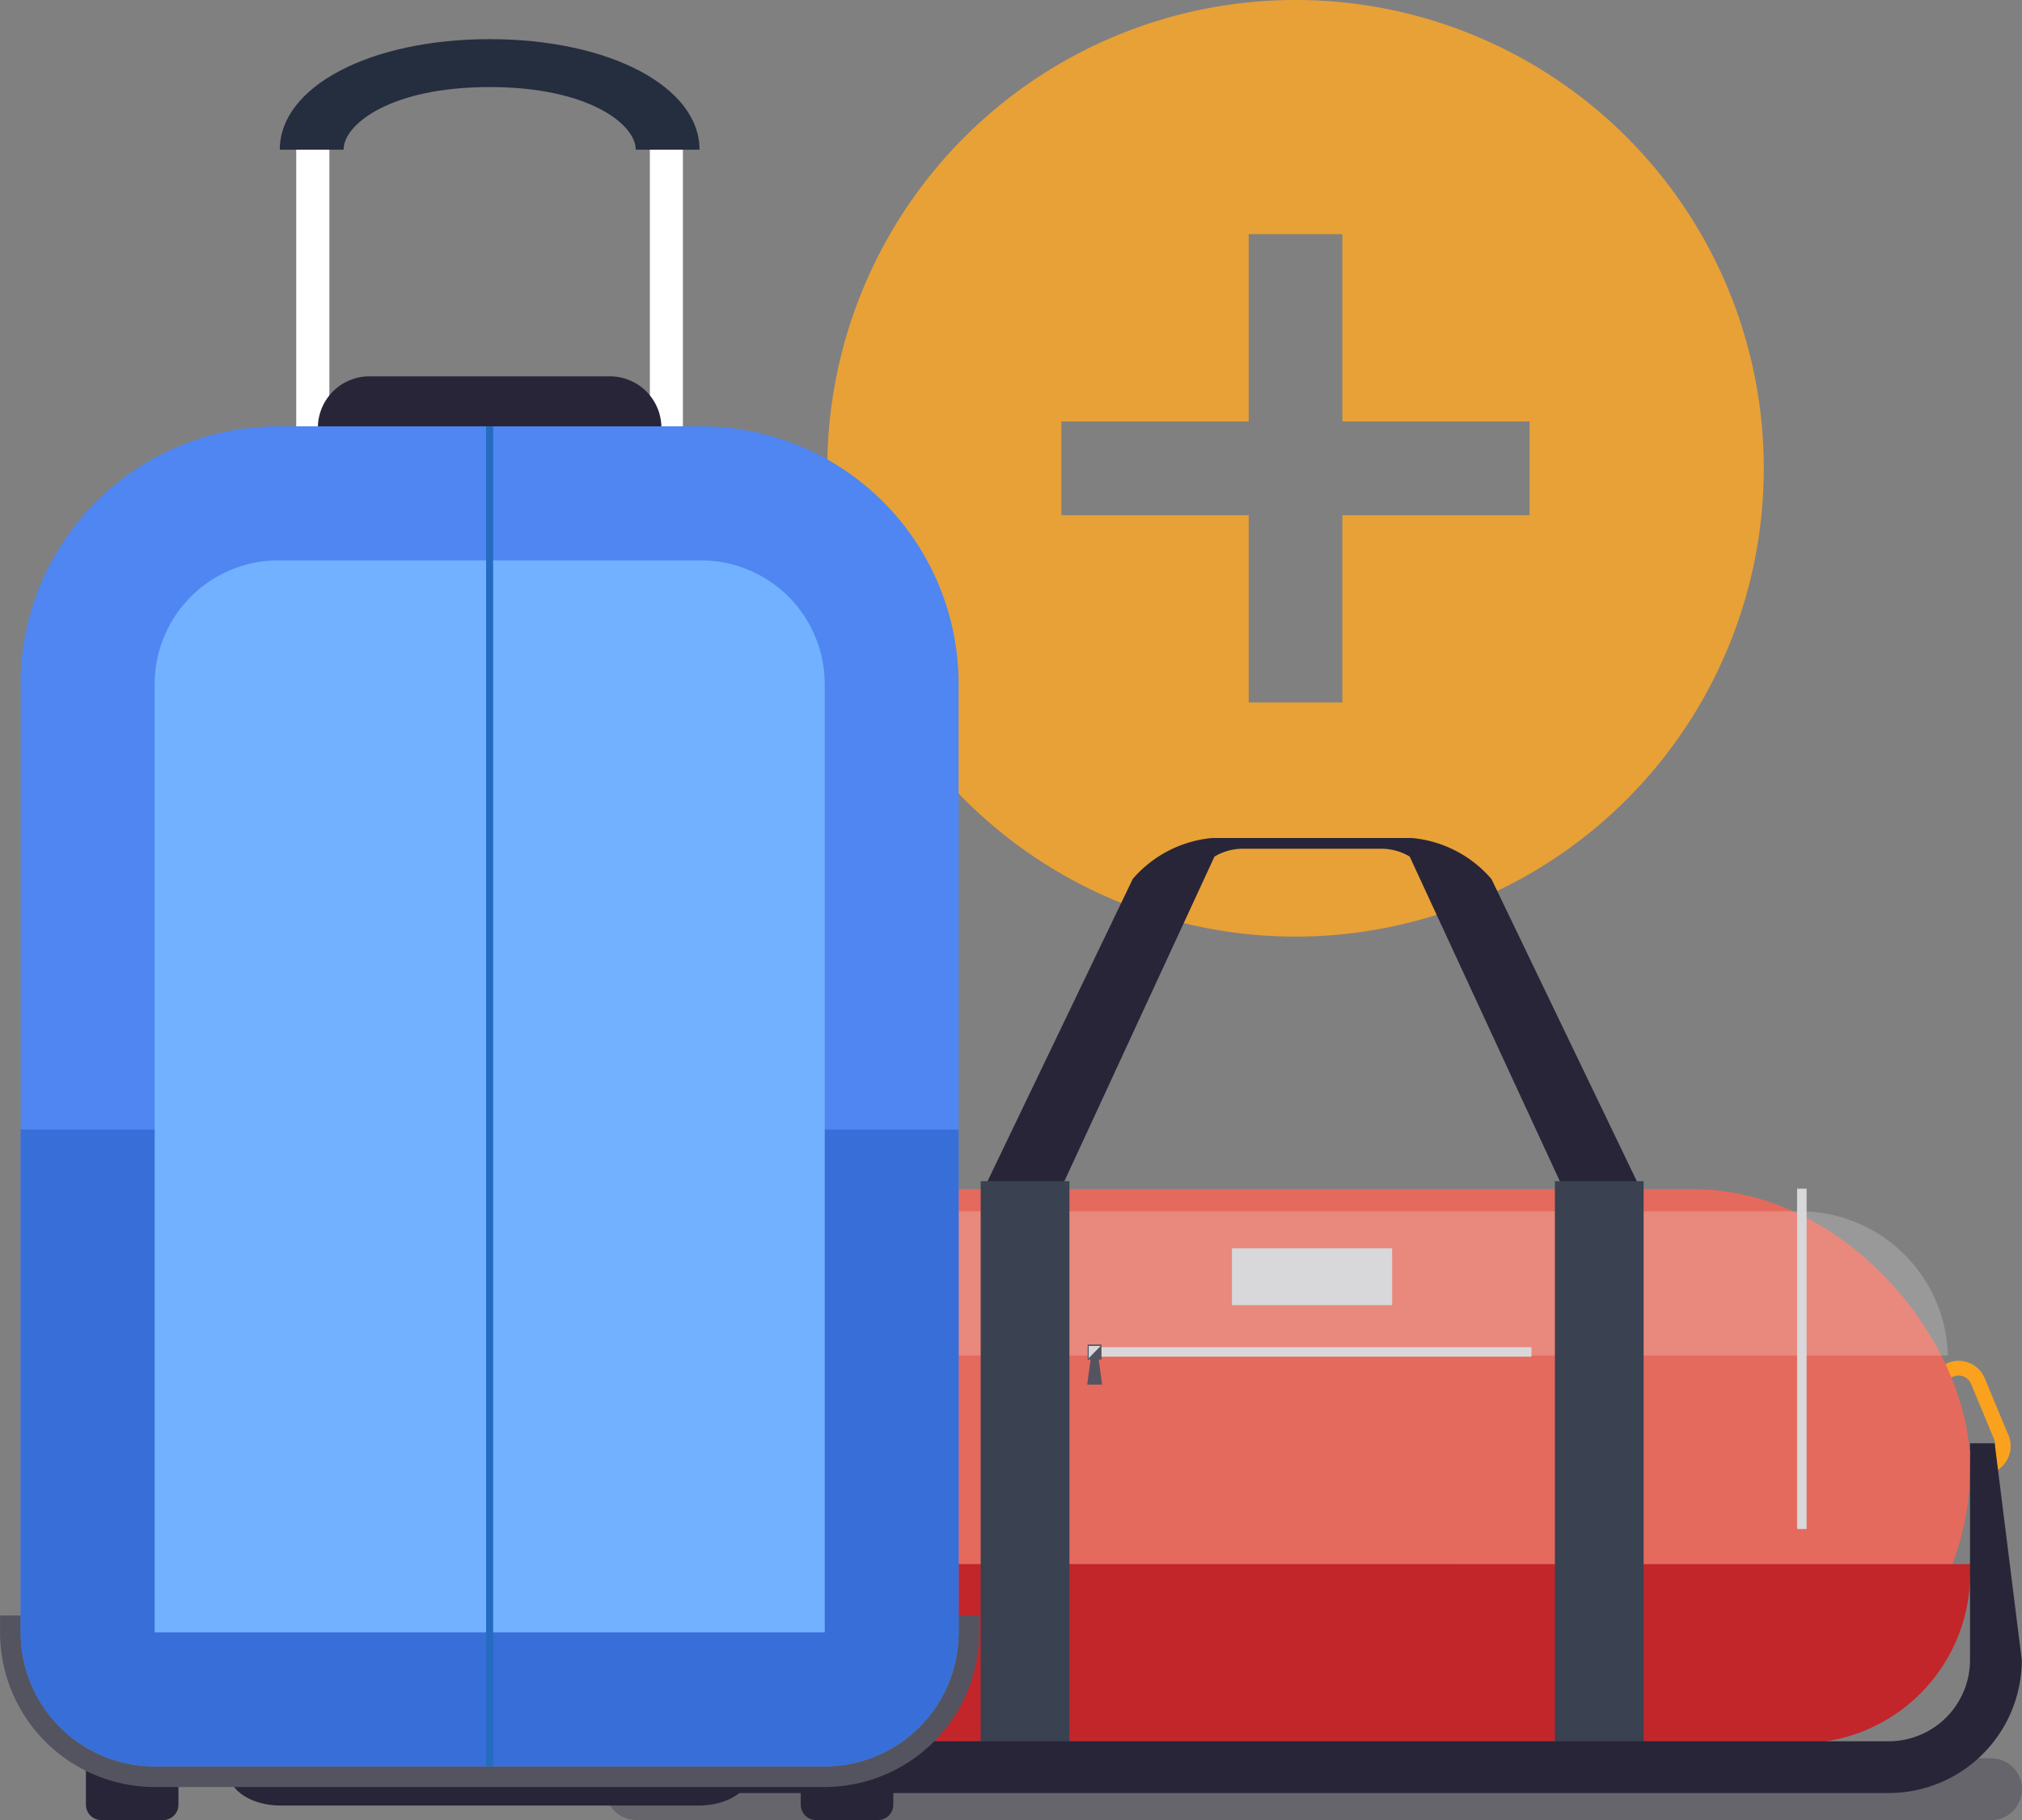 <svg xmlns="http://www.w3.org/2000/svg" width="51.659" height="46.495" viewBox="0 0 51.659 46.495">
    <rect x="0" y="0" width="51.659" height="46.495" fill="#808080" stroke="none"/>
    <defs>
        <clipPath id="sg4sztw86a">
            <path data-name="Rectangle 11640" style="fill:none" d="M0 0h36.277v25.087H0z"/>
        </clipPath>
        <clipPath id="innw8aqseb">
            <path data-name="Rectangle 11633" style="fill:none" d="M0 0h32.488v3.683H0z"/>
        </clipPath>
        <clipPath id="7e8nv7v4kc">
            <path data-name="Rectangle 11638" style="fill:none" d="M0 0h36.191v1.579H0z"/>
        </clipPath>
    </defs>
    <g data-name="Group 38928">
        <path data-name="Path 34014" d="M15.963 4a11.963 11.963 0 1 0 11.964 11.963A11.96 11.96 0 0 0 15.963 4zm5.982 13.16H17.16v4.785h-2.393V17.16H9.982v-2.393h4.785V9.982h2.393v4.785h4.785z" transform="translate(17.135 -4)" style="fill:#e8a136"/>
        <g data-name="Group 38611">
            <g data-name="Group 38610">
                <g data-name="Mask Group 38609" style="clip-path:url(#sg4sztw86a)" transform="translate(15.383 21.408)">
                    <g data-name="Group 38608">
                        <g data-name="Group 38607" style="clip-path:url(#sg4sztw86a)">
                            <path data-name="Path 34001" d="M100.468 39.42a.725.725 0 0 0-.39.946l.588 1.414a.724.724 0 1 0 1.334-.556l-.588-1.414a.724.724 0 0 0-.946-.39m1.185 1.949a.346.346 0 0 1-.639.266l-.588-1.414a.346.346 0 0 1 .639-.266z" transform="translate(-66.088 -26.01)" style="fill:#faa21d"/>
                            <path data-name="Path 34002" d="m1.424 39.81-.588 1.414a.724.724 0 0 0 1.337.556l.588-1.414a.724.724 0 0 0-1.337-.556m.349.145a.346.346 0 0 1 .639.266l-.588 1.414a.346.346 0 1 1-.639-.266z" transform="translate(-.516 -26.01)" style="fill:#faa21d"/>
                            <path data-name="Path 34003" d="M30.865 8.85 34.738.474a1.413 1.413 0 0 1 .75-.2h3.488a1.41 1.41 0 0 1 .75.2L43.6 8.85h1.968l-3.752-7.8A3.042 3.042 0 0 0 39.224 0H35.24a3.042 3.042 0 0 0-2.591 1.047L28.9 8.85z" transform="translate(-19.093)" style="fill:#282538"/>
                            <rect data-name="Rectangle 11632" width="33.631" height="14.153" rx="7.077" transform="translate(1.322 8.97)" style="fill:#e46a5d"/>
                            <g data-name="Group 38603" style="opacity:.2">
                                <g data-name="Group 38602">
                                    <g data-name="Group 38601" style="clip-path:url(#innw8aqseb)" transform="translate(1.894 9.536)">
                                        <path data-name="Path 34004" d="M38.069 31.792a3.78 3.78 0 0 0-3.769-3.683H9.354a3.78 3.78 0 0 0-3.773 3.683z" transform="translate(-5.581 -28.109)" style="fill:#fff"/>
                                    </g>
                                </g>
                            </g>
                            <path data-name="Path 34005" d="M3.9 54.664v.236a4.344 4.344 0 0 0 4.344 4.344h24.94a4.344 4.344 0 0 0 4.344-4.344v-.233z" transform="translate(-2.575 -36.118)" style="fill:#c2262a"/>
                            <path data-name="Path 34006" d="M28.5 25.839h2.267v14.517H28.5zm14.67 14.517h2.267V25.839H43.17z" transform="translate(-18.828 -17.073)" style="fill:#3a4151"/>
                            <path data-name="Rectangle 11634" transform="translate(12.522 13.006)" style="fill:#d8d8da" d="M0 0h11.222v.243H0z"/>
                            <path data-name="Path 34007" d="m36.916 39.161-.086-.639h.07v-.384h-.352v.384h.074l-.087.639z" transform="translate(-24.142 -25.199)" style="fill:#545460"/>
                            <path data-name="Path 34008" d="M36.644 38.556v-.313h.305z" transform="translate(-24.212 -25.268)" style="fill:#d8d8da"/>
                            <path data-name="Rectangle 11635" transform="translate(16.091 10.481)" style="fill:#d8d8da" d="M0 0h4.093v1.451H0z"/>
                            <path data-name="Rectangle 11636" transform="translate(5.417 8.958)" style="fill:#d8d8da" d="M0 0h.243v8.694H0z"/>
                            <path data-name="Rectangle 11637" transform="translate(30.53 8.958)" style="fill:#d8d8da" d="M0 0h.243v8.694H0z"/>
                            <path data-name="Path 34009" d="m16.133 52.36-.086-.638h.073v-.384h-.352v.384h.074l-.087.638z" transform="translate(-10.41 -33.921)" style="fill:#545460"/>
                            <path data-name="Path 34010" d="M15.861 51.756v-.313h.3z" transform="translate(-10.48 -33.99)" style="fill:#d8d8da"/>
                            <path data-name="Path 34011" d="M34.948 45.571v5.535a2.078 2.078 0 0 1-2.078 2.078H3.4a2.078 2.078 0 0 1-2.078-2.078v-5.535h-.63L0 51.106a3.4 3.4 0 0 0 3.4 3.4h29.47a3.4 3.4 0 0 0 3.4-3.4l-.692-5.535z" transform="translate(0 -30.11)" style="fill:#282538"/>
                            <g data-name="Group 38606" style="opacity:.3">
                                <g data-name="Group 38605">
                                    <g data-name="Group 38604" style="clip-path:url(#7e8nv7v4kc)" transform="translate(.087 23.508)">
                                        <path data-name="Path 34012" d="M36.446 70.081a.789.789 0 0 1-.789.789H1.044a.789.789 0 0 1 0-1.578h34.612a.789.789 0 0 1 .789.789" transform="translate(-.255 -69.292)" style="fill:#282538"/>
                                    </g>
                                </g>
                            </g>
                        </g>
                    </g>
                </g>
            </g>
            <g data-name="Group 38600">
                <path data-name="Rectangle 11579" d="M1.107 0a1.106 1.106 0 0 1 1.106 1.106v2.785A1.106 1.106 0 0 1 1.107 5 1.106 1.106 0 0 1 0 3.891V1.107A1.107 1.107 0 0 1 1.107 0z" transform="translate(13.686 23.818)" style="fill:#282538"/>
                <path data-name="Rectangle 11583" transform="translate(16.407 23.76)" style="fill:#2b273e" d="M0 0h1.787v4.394H0z"/>
                <path data-name="Path 33887" d="M624.473 390.6h2.827v-4.3h-2.825zm2.332-.492h-1.839v-3.318h.729v2.01h.484v-2.01h.626z" transform="translate(-608.585 -366.857)" style="fill:#faa21d"/>
                <path data-name="Path 33888" d="M624.964 388.583v-1.792h.729v1.063l.484-.483v-.579h.579l.493-.492h-2.778v2.777z" transform="translate(-608.583 -366.857)" style="fill:#ffd194"/>
                <path data-name="Path 33889" d="M658.767 401.01v-1.648l-.493.493v1.645z" transform="translate(-640.054 -379.02)" style="fill:#ffd194"/>
                <path data-name="Path 33890" d="M626.035 433.74h-1.072v-.576l-.493.493v.576h1.072z" transform="translate(-608.582 -410.49)" style="fill:#ffd194"/>
                <path data-name="Path 33941" d="M438.777 669.053a1.093 1.093 0 1 0-1.533.2 1.093 1.093 0 0 0 1.533-.2" transform="translate(-433.875 -628.468)" style="fill:#382821"/>
                <path data-name="Path 33942" d="m446.922 649.532-.229-.176a2.051 2.051 0 0 1-.556.512 7.749 7.749 0 0 1-.909.454l.339.261-.57.74a.552.552 0 0 0 .1.775l.014.011a.552.552 0 0 0 .775-.1l1.162-1.507a.691.691 0 0 0-.125-.969m-1.307 2.305a.241.241 0 1 1-.044-.338.241.241 0 0 1 .044.338" transform="translate(-441.381 -611.768)" style="fill:#513434"/>
                <path data-name="Path 33956" d="M618.15 686.917a1.153 1.153 0 1 1 0 1.63 1.152 1.152 0 0 1 0-1.63" transform="translate(-602.383 -646.424)" style="fill:#382526"/>
                <path data-name="Path 33957" d="m629.578 674.1-.707-.707a.729.729 0 0 0-1.03 0l-1.419 1.419a.583.583 0 0 0 0 .824l.013.013a.583.583 0 0 0 .824 0l.7-.7.488.488a.583.583 0 0 0 .824 0l.31-.311a.728.728 0 0 0 0-1.03m-2.94.972a.254.254 0 1 1 0 .359.255.255 0 0 1 0-.359" transform="translate(-610.241 -633.951)" style="fill:#513a4c"/>
                <path data-name="Path 33958" d="M618.15 425.9a1.152 1.152 0 1 1 0 1.63 1.152 1.152 0 0 1 0-1.63" transform="translate(-602.383 -403.414)" style="fill:#382526"/>
                <path data-name="Path 33959" d="m629.578 413.087-.707-.706a.728.728 0 0 0-1.03 0l-1.419 1.419a.582.582 0 0 0 0 .824l.013.013a.582.582 0 0 0 .824 0l.7-.7.488.488a.582.582 0 0 0 .824 0l.31-.311a.728.728 0 0 0 0-1.03m-2.94.973a.254.254 0 1 1 0 .359.254.254 0 0 1 0-.359" transform="translate(-610.241 -390.942)" style="fill:#513a4c"/>
                <path data-name="Path 33966" d="M652.195 415.317v14.027a5.34 5.34 0 0 0 1.246 3.613 4.13 4.13 0 0 1-3.5-4.074v-13.1a4.129 4.129 0 0 1 3.5-4.074 5.34 5.34 0 0 0-1.246 3.613" transform="translate(-632.296 -390.51)" style="fill:#c2a026"/>
                <path data-name="Path 33990" d="M512.886 51.678v27.778a.259.259 0 0 1-.282.224h-7.624a.259.259 0 0 1-.282-.224V51.678h-.847v27.778a1.033 1.033 0 0 0 1.129.9h7.62a1.033 1.033 0 0 0 1.13-.9V51.678z" transform="translate(-496.283 -47.863)" style="fill:#fff"/>
                <path data-name="Path 33991" d="M508.476 20.786h-1.63c0-.651-1.208-1.6-3.732-1.6s-3.732.946-3.732 1.6h-1.63c0-1.61 2.305-2.824 5.362-2.824s5.362 1.214 5.362 2.824" transform="translate(-490.604 -16.962)" style="fill:#252e3f"/>
                <path data-name="Path 33992" d="M520.639 245.421v-.266a1.316 1.316 0 0 0-1.316-1.316h-6.144a1.317 1.317 0 0 0-1.317 1.316v.266z" transform="translate(-503.741 -234.225)" style="fill:#282538"/>
                <path data-name="Path 33993" d="M490.976 750.6h-10.681c-.727 0-1.316-.373-1.316-.833v-.833h13.315v.833c0 .461-.589.833-1.317.833" transform="translate(-473.126 -704.476)" style="fill:#282538"/>
                <path data-name="Path 33994" d="M428.339 706.025a.391.391 0 0 1-.391.391h-1.582a.391.391 0 0 1-.391-.391v-4.557a.391.391 0 0 1 .391-.391h1.582a.391.391 0 0 1 .391.391z" transform="translate(-423.78 -659.922)" style="fill:#282538"/>
                <path data-name="Path 33995" d="M693.087 706.025a.391.391 0 0 1-.391.391h-1.582a.391.391 0 0 1-.391-.391v-4.557a.391.391 0 0 1 .391-.391h1.586a.391.391 0 0 1 .391.391z" transform="translate(-670.265 -659.922)" style="fill:#282538"/>
                <path data-name="Path 33996" d="M394.164 702.718v.432a3.954 3.954 0 0 0 3.95 3.949h17.116a3.954 3.954 0 0 0 3.95-3.949v-.432z" transform="translate(-394.163 -661.449)" style="fill:#545460"/>
                <path data-name="Path 33997" d="M401.8 268.936v24.226a3.423 3.423 0 0 0 3.423 3.423h17.116a3.423 3.423 0 0 0 3.423-3.423v-24.226a6.583 6.583 0 0 0-6.583-6.583h-10.8a6.583 6.583 0 0 0-6.583 6.583" transform="translate(-401.271 -251.462)" style="fill:#4f86f1"/>
                <path data-name="Path 33999" d="M401.8 522.759V535.6a3.423 3.423 0 0 0 3.423 3.423h17.116a3.423 3.423 0 0 0 3.423-3.423v-12.841z" transform="translate(-401.271 -493.904)" style="fill:#386ed8"/>
                <path data-name="Path 34000" d="M451.423 339.364v-24.226a3.163 3.163 0 0 1 3.16-3.16h10.8a3.163 3.163 0 0 1 3.16 3.16v24.226z" transform="translate(-447.472 -297.663)" style="fill:#71b1ff"/>
                <path data-name="Rectangle 11631" transform="translate(12.419 10.891)" style="fill:#256bc1" d="M0 0h.18v34.232H0z"/>
            </g>
        </g>
    </g>
</svg>
